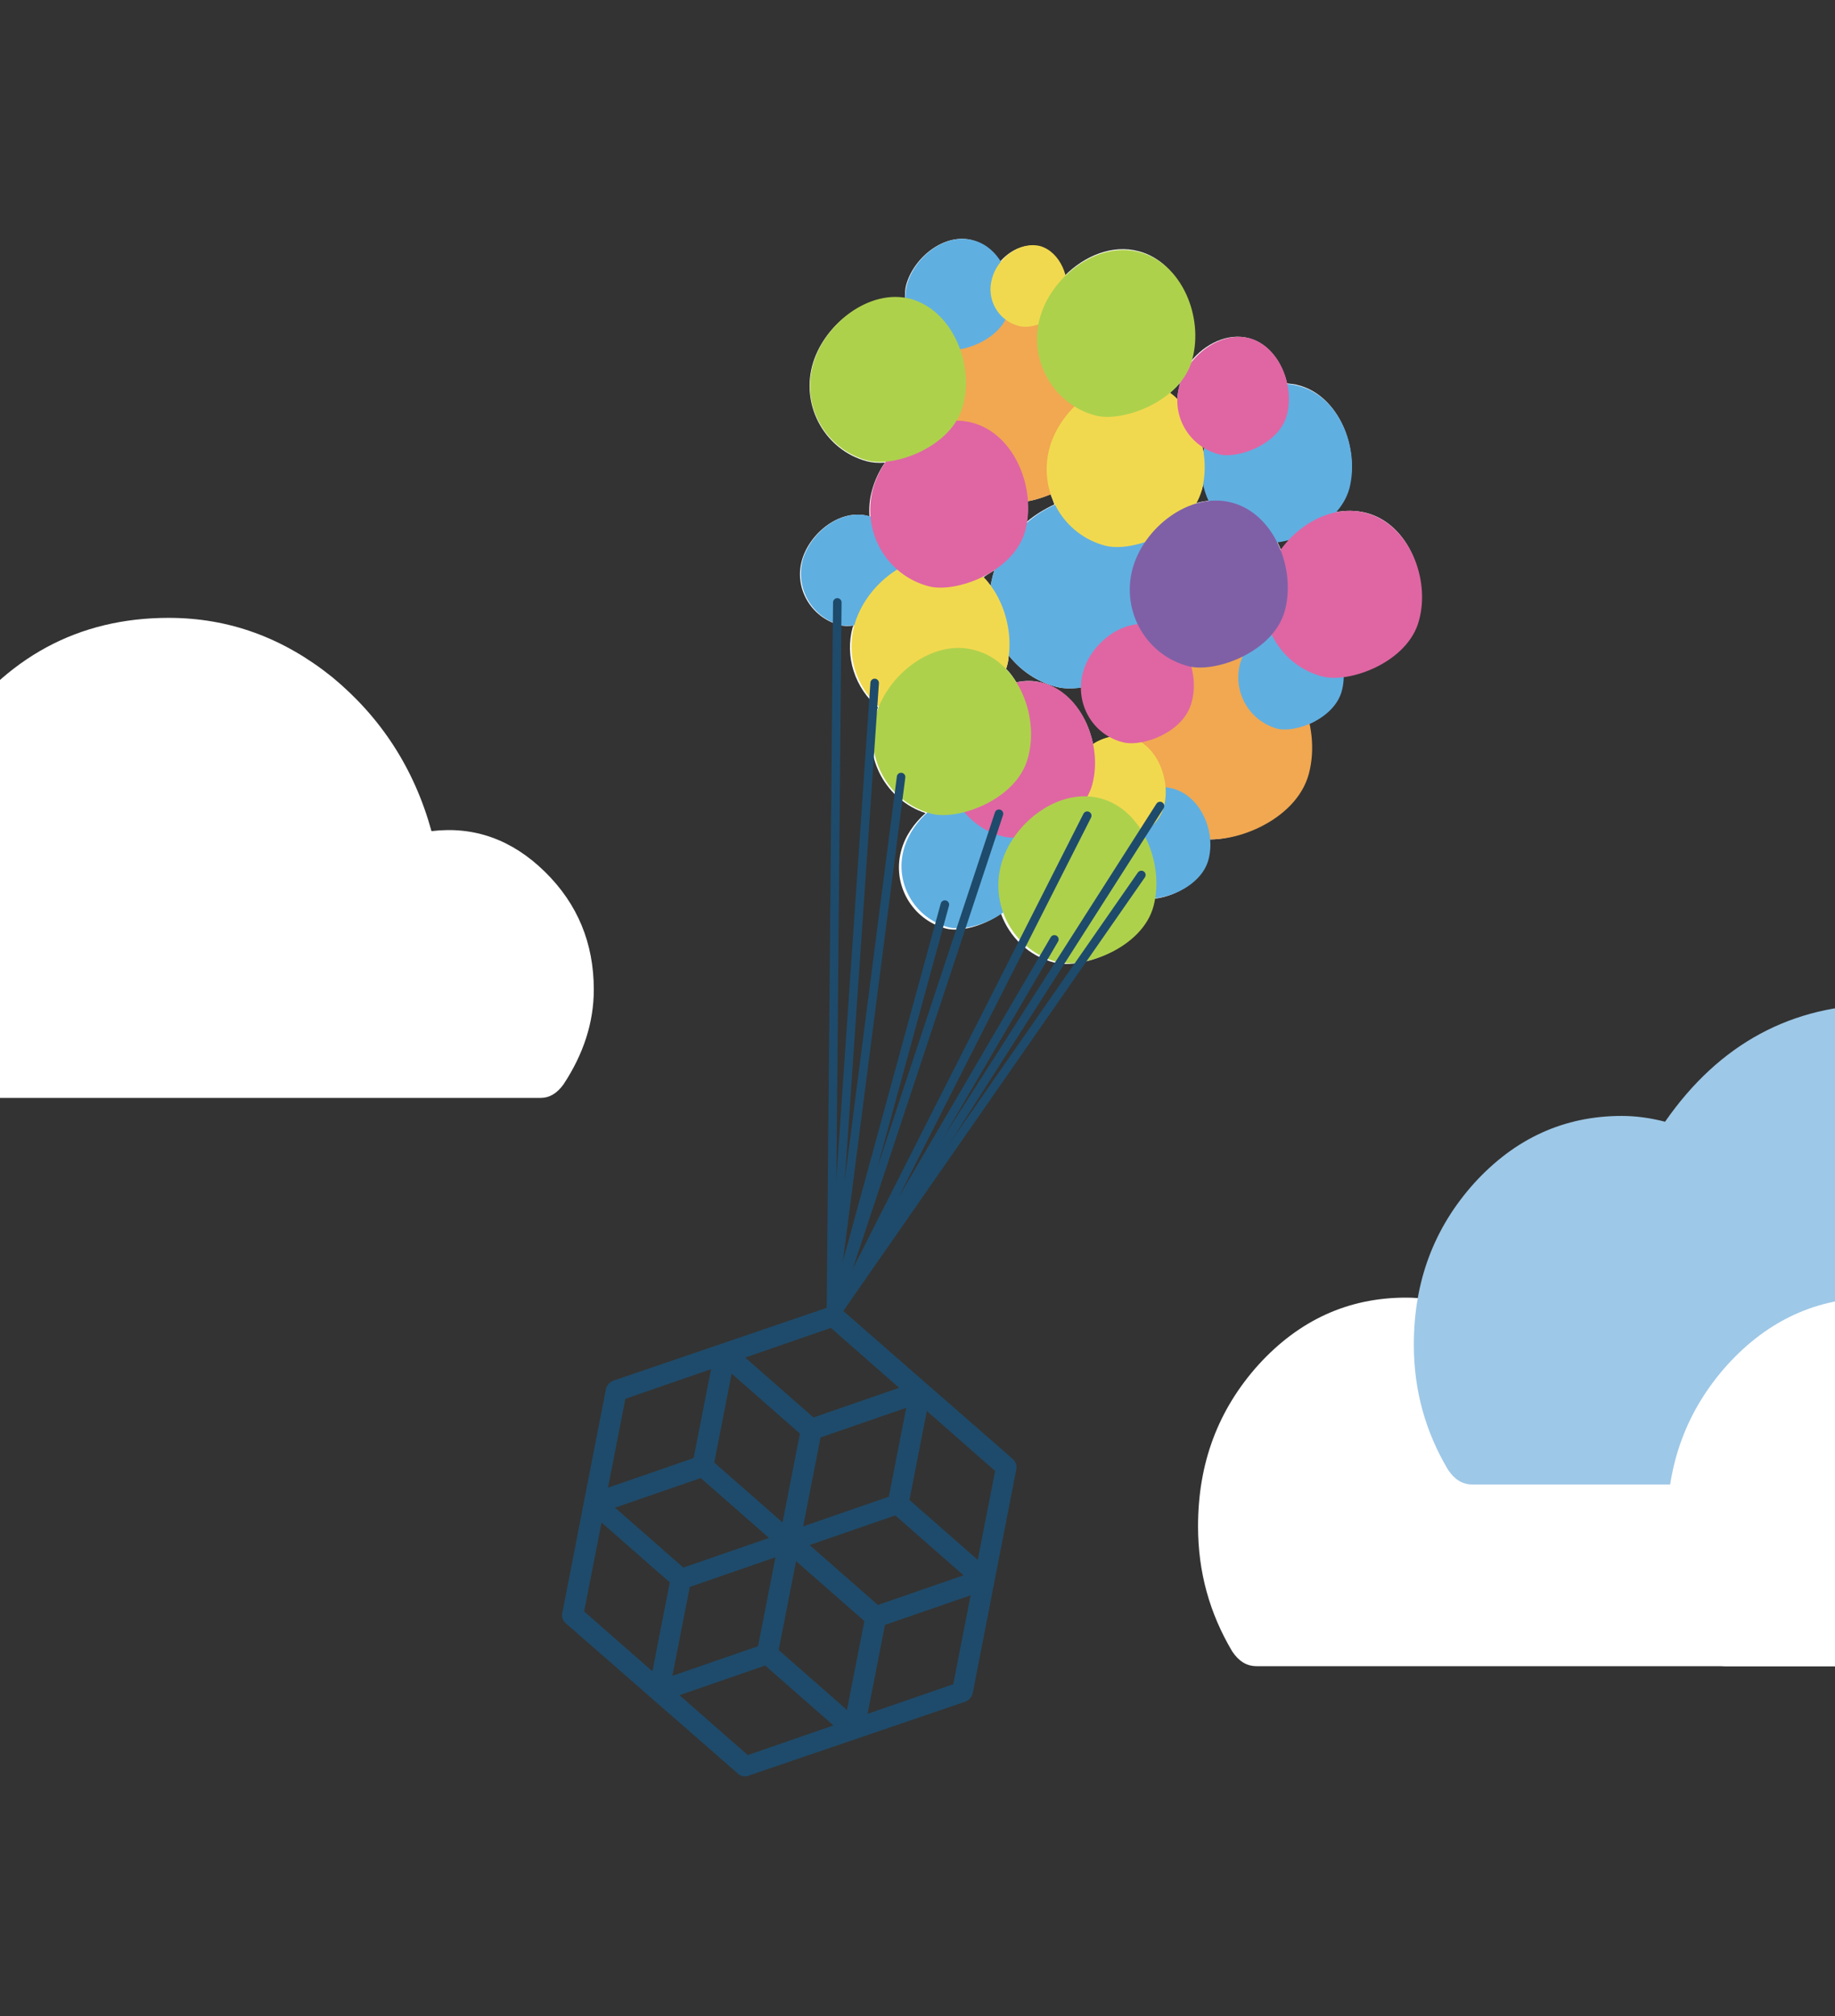 <?xml version="1.0" encoding="utf-8"?>
<!-- Generator: Adobe Illustrator 16.0.0, SVG Export Plug-In . SVG Version: 6.00 Build 0)  -->
<!DOCTYPE svg PUBLIC "-//W3C//DTD SVG 1.1//EN" "http://www.w3.org/Graphics/SVG/1.1/DTD/svg11.dtd">
<svg version="1.1" id="Layer_1" xmlns="http://www.w3.org/2000/svg" xmlns:xlink="http://www.w3.org/1999/xlink" x="0px" y="0px"
	 width="228.4px" height="250.9px" viewBox="0 0 228.4 250.9" enable-background="new 0 0 228.4 250.9" xml:space="preserve">
<rect x="0" y="0" width="228.4" height="250.9" fill="#333333" stroke="none"/>
<g>
	<g>
		<path fill="#FFFFFF" d="M170.046,63.82c-1.282-0.321-2.566-0.321-3.849-0.081c0.802-0.882,1.363-1.844,1.684-3.047
			c1.363-4.971-1.282-11.466-6.254-12.749c-0.48-0.16-0.962-0.16-1.443-0.24c-0.562-2.566-2.245-4.972-4.73-5.613
			c-2.646-0.721-5.532,0.722-7.296,2.967c0.079-0.161,0.079-0.24,0.16-0.401c1.363-5.212-1.363-12.027-6.575-13.39
			c-3.287-0.882-6.734,0.562-9.221,3.046c-0.4-1.683-1.522-3.207-3.207-3.608c-1.764-0.481-3.688,0.481-4.892,1.925
			c-0.802-1.283-1.924-2.326-3.367-2.727c-3.448-0.961-7.296,2.085-8.259,5.533c-0.16,0.562-0.16,1.123-0.16,1.764
			c-4.971-0.882-10.264,3.448-11.546,8.338c-1.362,5.132,1.684,10.504,6.815,11.867c0.642,0.16,1.363,0.24,2.245,0.16
			c-0.722,1.043-1.283,2.246-1.604,3.448c-0.32,1.122-0.4,2.245-0.32,3.287c-0.08,0-0.08-0.08-0.161-0.08
			c-3.447-0.962-7.297,2.084-8.258,5.532c-0.963,3.448,1.122,7.056,4.65,8.018c0.481,0.161,1.122,0.161,1.764,0.081
			c0,0.08,0,0.08-0.08,0.16c-1.043,3.769,0.32,7.617,3.127,10.022c-0.161,0.401-0.32,0.883-0.481,1.284
			c-1.362,5.051,1.523,10.263,6.414,11.867c-1.442,1.282-2.565,2.886-3.046,4.73c-1.123,4.169,1.362,8.499,5.532,9.622
			c1.685,0.48,4.65-0.241,6.896-1.845c1.042,2.887,3.447,5.292,6.654,6.094c3.368,0.882,10.584-1.684,12.028-6.976
			c0.079-0.321,0.159-0.642,0.24-0.962c2.405-0.161,5.853-1.844,6.654-4.73c0.24-0.802,0.321-1.764,0.161-2.647
			c4.169,0.081,10.824-2.806,12.267-8.098c0.562-1.925,0.562-4.089,0.08-6.174c1.845-0.721,3.528-2.165,4.009-4.089
			c0.161-0.561,0.241-1.203,0.241-1.844c3.608-0.481,8.339-2.887,9.381-7.057C178.063,71.997,175.338,65.182,170.046,63.82z
			 M149.599,60.932c0.081-0.32,0.161-0.562,0.161-0.881c0.16,0.802,0.4,1.523,0.722,2.245c-0.562,0.08-1.123,0.161-1.604,0.321
			C149.119,62.135,149.359,61.574,149.599,60.932z M130.758,61.494c0.16,0.401,0.32,0.802,0.48,1.283
			c-1.203,0.561-2.405,1.283-3.446,2.165c0.159-0.882,0.159-1.764,0.079-2.566C128.913,62.216,129.796,61.895,130.758,61.494z
			 M123.782,70.955c-0.08,0.241-0.161,0.482-0.241,0.802c-0.079,0.401-0.159,0.722-0.24,1.123c-0.32-0.401-0.562-0.722-0.882-1.042
			C122.819,71.516,123.301,71.276,123.782,70.955z M136.049,92.604c-0.721-3.528-2.966-6.655-6.253-7.617
			c-1.123-0.32-2.166-0.32-3.288-0.08c-0.4-0.641-0.802-1.203-1.283-1.684c0-0.08,0.081-0.16,0.081-0.24
			c0.16-0.481,0.24-0.962,0.24-1.443c1.443,1.844,3.448,3.287,5.934,3.929c0.882,0.241,1.925,0.241,3.127,0.08
			c0,2.566,1.363,4.891,3.607,6.174C137.412,91.883,136.691,92.203,136.049,92.604z M159.462,68.469
			c-0.16-0.4-0.32-0.722-0.48-1.042c0.562-0.081,1.042-0.161,1.604-0.321C160.183,67.587,159.783,67.988,159.462,68.469z
			 M149.921,55.721c0,0.081,0,0.081-0.081,0.16c0,0.161-0.079,0.321-0.079,0.481c0-0.24-0.08-0.561-0.161-0.802
			C149.76,55.641,149.84,55.721,149.921,55.721z M146.954,47.542c-0.08,0.161-0.16,0.321-0.16,0.562
			c-0.161,0.562-0.241,1.123-0.241,1.604c-0.32-0.32-0.641-0.562-0.962-0.802C146.152,48.425,146.552,48.024,146.954,47.542z"/>
		<g>
			<path fill="#F1A851" d="M137.893,54.438c-1.604,6.014-9.942,8.98-13.71,7.938c-6.014-1.604-9.542-7.777-7.938-13.71
				c1.604-6.014,8.178-11.146,14.191-9.542C136.29,40.727,139.417,48.505,137.893,54.438z"/>
			<path fill="#F1A851" d="M162.91,96.292c-1.604,6.014-9.942,8.98-13.711,7.938c-6.014-1.604-9.541-7.778-7.938-13.71
				c1.604-6.014,8.178-11.146,14.191-9.542C161.306,82.581,164.513,90.279,162.91,96.292z"/>
			<path fill="#60AFE1" d="M145.19,77.53c-1.604,6.014-9.943,8.98-13.711,7.938c-6.014-1.604-9.542-7.778-7.938-13.711
				c1.604-6.013,8.179-11.145,14.192-9.541C143.667,63.739,146.794,71.516,145.19,77.53z"/>
			<path fill="#60AFE1" d="M112.557,73.12c-0.964,3.448-5.774,5.212-8.019,4.65c-3.448-0.962-5.532-4.49-4.651-8.018
				c0.963-3.448,4.731-6.494,8.26-5.532C111.675,65.102,113.518,69.592,112.557,73.12z"/>
			<path fill="#60AFE1" d="M125.546,38.803c-0.962,3.448-5.772,5.212-8.019,4.65c-3.447-0.962-5.532-4.49-4.649-8.018
				c0.962-3.448,4.729-6.494,8.258-5.533C124.664,30.785,126.508,35.355,125.546,38.803z"/>
			<path fill="#60AFE1" d="M166.999,86.029c-0.962,3.449-5.773,5.212-8.018,4.651c-3.448-0.962-5.533-4.491-4.65-8.018
				c0.962-3.448,4.729-6.495,8.258-5.533S167.962,82.581,166.999,86.029z"/>
			<path fill="#60AFE1" d="M150.401,107.036c-0.962,3.448-5.772,5.212-8.018,4.65c-3.447-0.961-5.533-4.49-4.65-8.018
				c0.962-3.447,4.73-6.494,8.259-5.532S151.364,103.589,150.401,107.036z"/>
			<path fill="#60AFE1" d="M127.63,109.843c-1.122,4.169-6.975,6.254-9.621,5.533c-4.169-1.123-6.654-5.452-5.532-9.622
				c1.122-4.17,5.693-7.778,9.942-6.655C126.589,100.221,128.753,105.593,127.63,109.843z"/>
			<path fill="#60AFE1" d="M167.962,60.772c-1.363,4.971-8.259,7.457-11.466,6.655c-4.972-1.363-7.938-6.415-6.656-11.466
				c1.363-4.971,6.815-9.301,11.787-7.938C166.677,49.306,169.244,55.721,167.962,60.772z"/>
			<path fill="#F1D94F" d="M149.599,60.932c-1.363,5.212-8.659,7.857-12.026,6.976c-5.212-1.363-8.34-6.736-6.976-12.027
				c1.362-5.211,7.136-9.701,12.348-8.339C148.236,48.986,150.963,55.721,149.599,60.932z"/>
			<path fill="#F1D94F" d="M144.87,100.381c-0.883,3.368-5.613,5.051-7.778,4.49c-3.367-0.881-5.372-4.41-4.489-7.776
				c0.882-3.368,4.65-6.255,8.017-5.373C143.987,92.604,145.751,97.013,144.87,100.381z"/>
			<path fill="#F1D94F" d="M125.305,82.982c-1.363,5.211-8.659,7.857-12.027,6.976c-5.212-1.363-8.338-6.735-6.976-12.027
				c1.363-5.212,7.136-9.702,12.348-8.339C123.942,70.955,126.669,77.77,125.305,82.982z"/>
			<path fill="#F1D94F" d="M132.682,37.199c-0.643,2.566-4.251,3.849-5.854,3.368c-2.564-0.642-4.089-3.288-3.366-5.854
				c0.641-2.565,3.447-4.73,6.013-4.089C131.96,31.346,133.323,34.634,132.682,37.199z"/>
			<path fill="#DF66A3" d="M127.63,65.984c-1.362,5.212-8.658,7.858-12.026,6.976c-5.212-1.363-8.339-6.735-6.976-12.027
				c1.362-5.211,7.137-9.701,12.349-8.338C126.267,53.957,128.994,60.772,127.63,65.984z"/>
			<path fill="#DF66A3" d="M176.621,77.209c-1.363,5.212-8.659,7.858-12.027,6.976c-5.212-1.363-8.339-6.735-6.976-12.027
				s7.136-9.702,12.348-8.338C175.338,65.182,178.063,71.997,176.621,77.209z"/>
			<path fill="#DF66A3" d="M148.317,87.392c-0.963,3.769-6.174,5.613-8.579,4.971c-3.769-0.962-5.934-4.811-4.972-8.579
				s5.132-6.976,8.819-5.933C147.434,78.812,149.359,83.704,148.317,87.392z"/>
			<path fill="#DF66A3" d="M135.969,97.575c-1.283,4.891-8.178,7.377-11.226,6.494c-4.891-1.282-7.857-6.333-6.494-11.225
				c1.282-4.891,6.735-9.14,11.626-7.857C134.686,86.35,137.253,92.684,135.969,97.575z"/>
			<path fill="#DF66A3" d="M160.183,51.632c-0.962,3.688-6.174,5.532-8.499,4.891c-3.688-0.962-5.934-4.811-4.891-8.499
				c0.962-3.688,5.051-6.896,8.739-5.934C159.221,43.133,161.146,47.943,160.183,51.632z"/>
			<path fill="#7F60A6" d="M159.943,75.927c-1.363,5.211-8.659,7.857-12.027,6.976c-5.211-1.363-8.339-6.735-6.976-12.027
				c1.363-5.212,7.137-9.703,12.349-8.339C158.58,63.899,161.306,70.715,159.943,75.927z"/>
			<path fill="#AED14C" d="M148.397,44.736c-1.363,5.211-8.659,7.858-12.027,6.976c-5.212-1.363-8.339-6.815-6.975-12.027
				c1.362-5.212,7.135-9.702,12.347-8.338C147.114,32.709,149.84,39.444,148.397,44.736z"/>
			<path fill="#AED14C" d="M143.586,112.729c-1.362,5.212-8.659,7.857-12.026,6.975c-5.212-1.362-8.339-6.735-6.976-12.027
				c1.362-5.212,7.136-9.702,12.348-8.338C142.223,100.702,144.949,107.518,143.586,112.729z"/>
			<path fill="#AED14C" d="M127.951,94.288c-1.362,5.212-8.659,7.857-12.027,6.975c-5.211-1.362-8.339-6.815-6.975-12.027
				c1.362-5.212,7.136-9.781,12.348-8.338C126.669,82.261,129.395,89.076,127.951,94.288z"/>
			<path fill="#AED14C" d="M119.853,50.509c-1.363,5.132-8.58,7.698-11.867,6.815c-5.132-1.363-8.258-6.655-6.815-11.867
				c1.364-5.132,7.057-9.622,12.188-8.258C118.57,38.642,121.297,45.378,119.853,50.509z"/>
		</g>
		<polyline fill="none" stroke="#1E4B6B" stroke-width="1.061" stroke-linecap="round" stroke-miterlimit="10" points="
			104.218,74.964 103.416,164.446 112.156,96.693 		"/>
		
			<line fill="none" stroke="#1E4B6B" stroke-width="1.061" stroke-linecap="round" stroke-miterlimit="10" x1="103.416" y1="164.446" x2="108.868" y2="84.987"/>
		
			<line fill="none" stroke="#1E4B6B" stroke-width="1.061" stroke-linecap="round" stroke-miterlimit="10" x1="103.416" y1="164.446" x2="117.607" y2="112.569"/>
		<polyline fill="none" stroke="#1E4B6B" stroke-width="1.061" stroke-linecap="round" stroke-miterlimit="10" points="
			135.328,101.504 103.416,164.446 131.238,116.898 		"/>
		
			<line fill="none" stroke="#1E4B6B" stroke-width="1.061" stroke-linecap="round" stroke-miterlimit="10" x1="142.063" y1="108.88" x2="103.416" y2="164.446"/>
		
			<line fill="none" stroke="#1E4B6B" stroke-width="1.061" stroke-linecap="round" stroke-miterlimit="10" x1="144.387" y1="100.302" x2="103.416" y2="164.446"/>
		
			<line fill="none" stroke="#1E4B6B" stroke-width="1.061" stroke-linecap="round" stroke-miterlimit="10" x1="124.343" y1="101.263" x2="103.416" y2="164.446"/>
		<path fill="#FFFFFF" d="M240.124,174.147c5.291-0.642,10.022,1.042,14.111,5.051c4.089,4.01,6.094,8.9,6.094,14.673
			c0,4.09-1.283,8.019-3.769,11.787c-0.802,1.122-1.764,1.684-2.807,1.684h-97.339c-1.282,0-2.245-0.642-3.047-1.845
			c-2.806-4.729-4.249-9.861-4.249-15.554c0-7.858,2.485-14.514,7.536-20.126c5.053-5.532,11.146-8.338,18.362-8.338
			c1.683,0,3.527,0.24,5.372,0.721c6.734-9.701,15.795-14.592,27.021-14.592c7.536,0,14.272,2.484,20.365,7.375
			C233.87,159.955,237.959,166.37,240.124,174.147z"/>
		<path fill="#9EC8E7" d="M267.063,151.536c5.293-0.641,10.022,1.042,14.112,5.052c4.089,4.009,6.094,8.9,6.094,14.673
			c0,4.089-1.282,8.019-3.769,11.786c-0.802,1.123-1.765,1.685-2.807,1.685h-97.419c-1.282,0-2.245-0.642-3.047-1.844
			c-2.806-4.731-4.249-9.863-4.249-15.556c0-7.857,2.485-14.513,7.536-20.125c5.053-5.532,11.146-8.339,18.362-8.339
			c1.683,0,3.527,0.24,5.372,0.722c6.734-9.702,15.795-14.593,27.021-14.593c7.536,0,14.272,2.485,20.365,7.377
			C260.73,137.344,264.819,143.678,267.063,151.536z"/>
		<path fill="#FFFFFF" d="M298.495,174.147c5.291-0.642,10.022,1.042,14.111,5.051c4.089,4.01,6.094,8.9,6.094,14.673
			c0,4.09-1.283,8.019-3.769,11.787c-0.802,1.122-1.765,1.684-2.807,1.684h-97.339c-1.282,0-2.245-0.642-3.047-1.845
			c-2.806-4.729-4.249-9.861-4.249-15.554c0-7.858,2.485-14.514,7.537-20.126c5.051-5.532,11.145-8.338,18.36-8.338
			c1.765,0,3.528,0.24,5.373,0.721c6.735-9.701,15.795-14.592,27.021-14.592c7.536,0,14.272,2.484,20.365,7.375
			C292.16,159.955,296.329,166.37,298.495,174.147z"/>
		<path fill="#FFFFFF" d="M53.705,103.428c5.291-0.641,10.022,1.042,14.111,5.051c4.089,4.009,6.093,8.9,6.093,14.673
			c0,4.089-1.282,8.018-3.768,11.786c-0.802,1.123-1.764,1.685-2.807,1.685h-97.339c-1.282,0-2.245-0.642-3.046-1.844
			c-2.807-4.731-4.25-9.863-4.25-15.556c0-7.857,2.485-14.512,7.537-20.125c5.051-5.533,11.145-8.339,18.361-8.339
			c1.764,0,3.527,0.241,5.373,0.722C0.706,81.78,9.765,76.888,20.99,76.888c7.537,0,14.273,2.485,20.366,7.377
			C47.37,89.236,51.54,95.571,53.705,103.428z"/>
	</g>
	<path fill="#1E4B6B" d="M126.107,181.603l-21.488-18.762c-0.241-0.16-0.48-0.32-0.722-0.32c-0.16,0-0.321,0-0.561,0.079
		l-27.022,9.221c-0.4,0.161-0.721,0.482-0.881,0.963l-5.452,27.983c-0.081,0.48,0.08,0.882,0.4,1.202l21.488,18.762
		c0.16,0.161,0.401,0.241,0.643,0.321h0.079c0.16,0,0.401,0,0.561-0.08l27.022-9.221c0.4-0.16,0.721-0.481,0.881-0.962l5.452-27.983
		C126.589,182.405,126.427,181.925,126.107,181.603z M123.862,183.047l-2.165,11.065l-8.499-7.457l2.165-11.064L123.862,183.047z
		 M95.238,207.261l8.499,7.456l-10.664,3.689l-8.499-7.457L95.238,207.261z M101.251,176.392l-8.499-7.457l10.664-3.688l8.499,7.456
		L101.251,176.392z M109.269,199.725l-8.5-7.458l10.665-3.688l8.499,7.456L109.269,199.725z M99.968,189.943l2.166-11.065
		l10.663-3.688l-2.164,11.064L99.968,189.943z M88.904,182.005l2.164-11.064l8.499,7.456l-2.164,11.065L88.904,182.005z
		 M96.521,193.791l-2.166,11.065l-10.663,3.688l2.164-11.065L96.521,193.791z M87.219,183.929l8.5,7.456l-10.665,3.688l-8.499-7.457
		L87.219,183.929z M75.675,185.132l2.164-11.064l10.664-3.688l-2.166,11.064L75.675,185.132z M107.585,201.729l-2.164,11.064
		l-8.499-7.456l2.164-11.065L107.585,201.729z M120.814,198.522l-2.164,11.064l-10.664,3.688l2.165-11.065L120.814,198.522z
		 M83.371,196.919l-2.165,11.064l-8.499-7.457l2.165-11.064L83.371,196.919z"/>
</g>
</svg>
